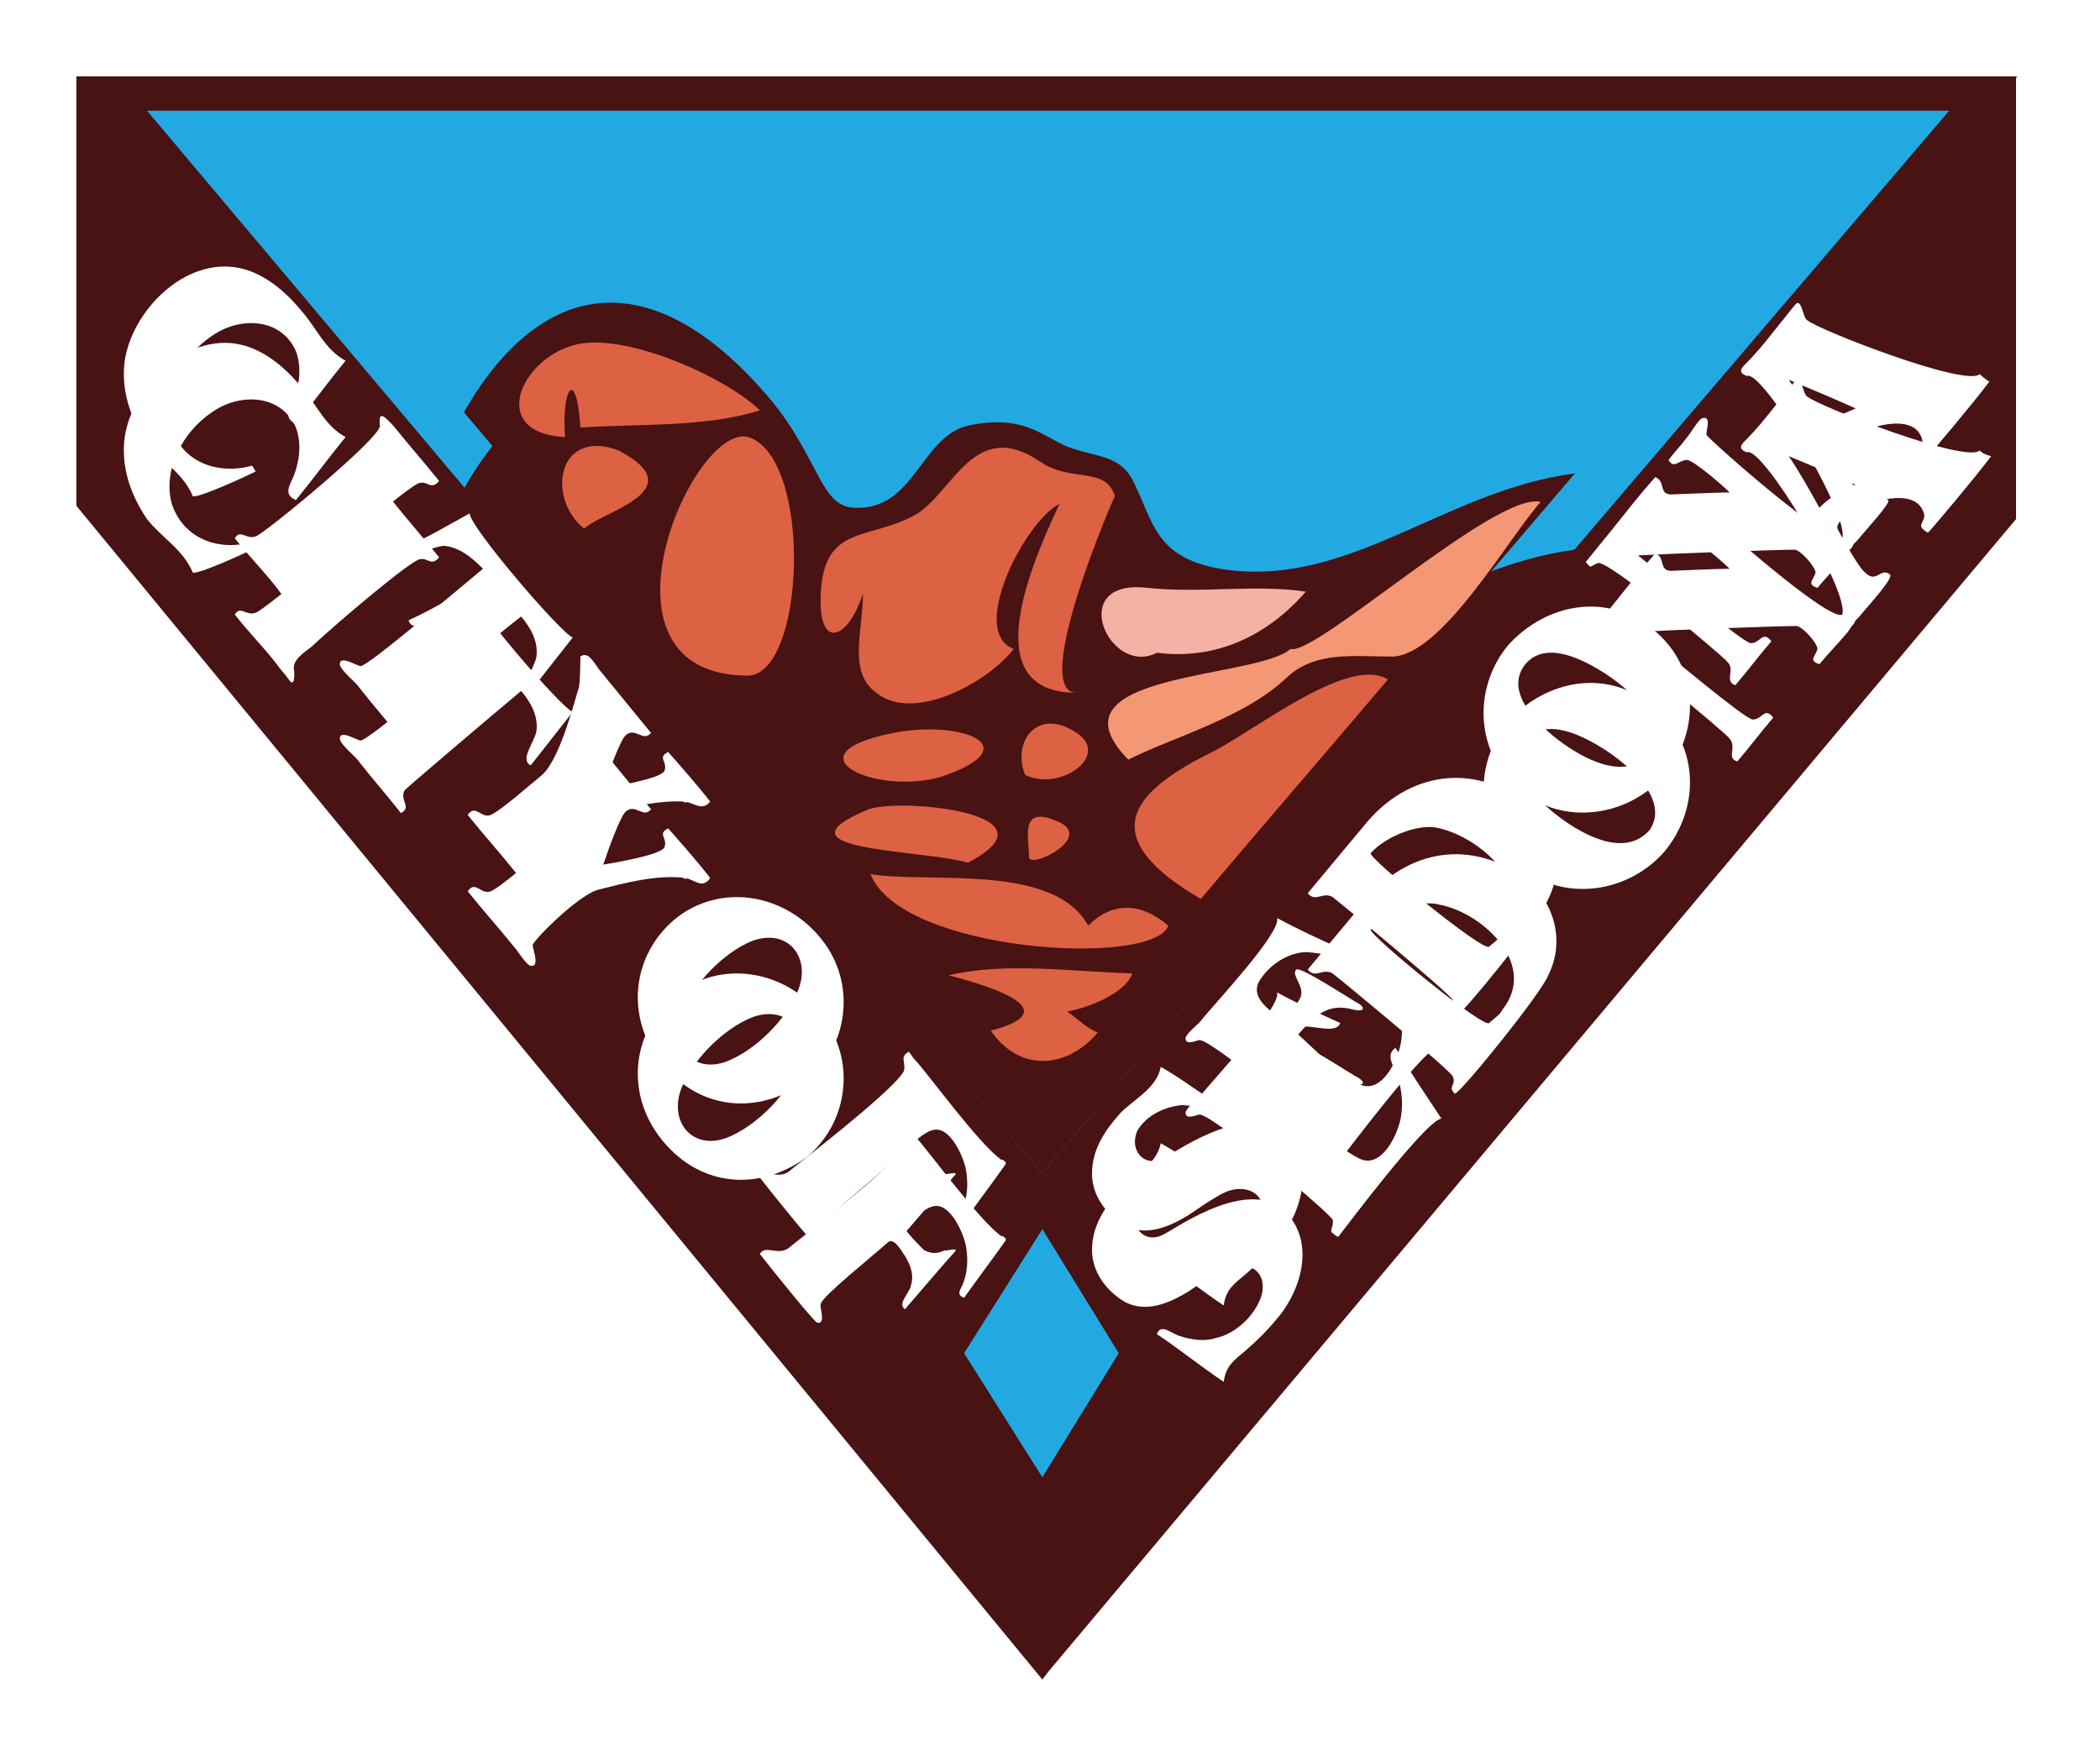<svg width="110" height="92" viewBox="0 0 110 92" fill="none" xmlns="http://www.w3.org/2000/svg">
<g filter="url(#filter0_d)">
<path d="M4 0L54.6 59.1L105.7 0H4Z" fill="#23A9E1"/>
<path d="M54.9 0H4V22.5L54.6 84L54.9 83.6L105.6 23.2V0H54.9ZM54.9 57.1L54.6 57.5L7.7 1.8H54.9H102.1L54.9 57.1Z" fill="#491213"/>
<path d="M54.6 57.5L54.9 57.1L82.5 24.8C75.6 25.7 70.6 30.9 63.9 29.8C60.5 29.2 60.4 27.3 59.4 25.3C58.7 23.8 57.5 24 55.9 23.4C54.5 22.8 53.6 21.7 50.7 22.3C48.2 22.9 47.9 26.8 44.7 26.6C43 26.5 42.9 24.1 40.5 21.1C34.2 13.5 28.3 14.6 24.3 21.6L54.6 57.5Z" fill="#491213"/>
<path d="M27.3 32.2C27.8 32.8 28.2 33.5 28.1 34.3C28 34.9 27.2 35.8 27.8 36.1C28.5 35.2 29.3 34.2 30 33.3C29.4 33.1 24.6 27.5 24.6 26.8C23.5 27.4 22.5 28 21.4 28.5C21.6 29.2 22.7 28.5 23.3 28.5C24.1 28.6 24.7 29.1 25.3 29.7C23.6 31.1 19.4 34.7 18.9 34.8C18.7 34.8 17.8 34.2 17.8 34.7C17.8 35 18.7 35.7 18.8 35.9C19.5 36.8 20.3 37.7 21 38.6C21.6 38.3 20.9 37.9 21.2 37.4C21.5 37.1 26.1 33.2 27.3 32.2Z" fill="white"/>
<path d="M22 25.3C22.4 25.2 22.6 25.7 23 25.2C22.2 24.2 21.4 23.3 20.6 22.3C20.2 21.9 19.8 21.4 19.9 22.3C20 22.9 13.8 28 13.4 28.1C12.9 28.3 12.6 27.7 12.3 28.2C13 29.1 13.8 29.9 14.5 30.8C14.7 31.1 15 31.4 15.2 31.7C15.5 32 15.4 31 15.4 31.1C15.3 30.6 15.9 30.2 16.3 29.9C17.8 28.5 21.6 25.3 22 25.3Z" fill="white"/>
<path d="M13.2 24.4C11.4 24.9 9.6 24.2 9 22.4C8.5 20.6 9.6 18.6 11.1 17.6C12.5 16.6 14.7 16.6 15.5 18.4C15.8 19.2 15.7 20.1 15.4 20.9C15.2 21.4 14.8 21.9 15.5 22.2C16.4 21.1 17.2 20 18.1 18.9C17 18.3 16.6 17.2 15.8 16.3C14.9 15.2 13.7 14.2 12.3 14C9.4 13.6 6.7 16.6 6.5 19.2C6.4 20.7 6.9 22 7.7 23.2C8.5 24.2 9.6 24.8 10.1 26C10.4 26.1 12.8 25 13.4 24.7C13.3 24.6 13.3 24.4 13.2 24.4C12.5 24.6 13.2 24.4 13.2 24.4Z" fill="white"/>
<path d="M52.5 60.8C51.3 60 48.5 56.1 47.9 55.5C47.8 55.4 47.7 55.2 47.6 55.1C47.6 55.1 47.3 55.3 47.4 55.3C47.2 55.4 47.5 55.9 47.3 56.2C46.5 57.4 41.5 61.2 41.3 61.4C40.7 61.8 40.1 61.2 39.8 61.7C40.5 62.6 42.6 65.2 42.8 65.3C43.3 65.4 42.9 64.5 43 64.3C43.1 63.9 45.6 61.9 46.5 61.1C46.8 60.8 47.2 61.5 47.4 61.8C47.7 62.3 47.9 62.8 47.7 63.4C47.6 63.8 47 64.3 47.4 64.6C48 63.9 49.8 61.8 50 61.6C50.3 61.3 49.4 61.6 49.5 61.5C49.1 61.7 48.8 61.7 48.4 61.5C48.3 61.4 47.3 60.4 47.4 60.3C47.8 59.9 48.4 59.3 48.9 59.2C49.8 59 50.5 60.7 50.6 61.3C50.7 61.9 50.7 62.5 50.5 63.1C50.4 63.5 50 63.8 50.5 64C51.2 63 51.9 62.1 52.6 61.1C52.8 60.9 52.6 60.8 52.5 60.8C52.4 60.7 52.7 60.8 52.5 60.8Z" fill="white"/>
<path d="M42.3 56.6C44.5 54.7 44.8 51.5 43.1 49.3C41.2 46.8 37.7 46.2 35.3 48.2C33.1 50.1 32.8 53.2 34.5 55.5C36.5 58.2 39.7 58.5 42.3 56.6C43.5 55.7 42.2 56.7 42.3 56.6ZM41.8 51.9C41.2 53.4 39.6 55 38.1 55.6C36.3 56.3 35 54.8 35.7 53C36.3 51.5 37.9 49.9 39.4 49.3C41.3 48.6 42.5 50.2 41.8 51.9C41.5 52.8 41.9 51.7 41.8 51.9Z" fill="white"/>
<path d="M35.9 42C36.4 42.1 36.8 42.6 37.2 42C36.5 41.1 35.7 40.2 35 39.4C34.4 39.7 35 39.9 34.8 40.4C34.6 40.8 32.2 41.2 31.6 41.3C31.8 40.7 32.5 38.7 32.8 38.5C33.3 38.1 33.7 38.9 34.1 38.4C33.2 37.3 32.3 36.2 31.4 35.1C31.1 34.7 30.8 34.1 30.4 34.4C30.4 34.4 30.4 35.9 30.3 36.1C30.2 36.3 29.4 39.7 28.4 40.6C27.9 41 26.2 42.5 25.7 42.7C25.2 42.9 24.9 42.1 24.5 42.7C25.3 43.7 26.2 44.7 27 45.7C27.1 45.8 27.6 46.6 27.8 46.6C28.3 46.7 27.9 45.7 27.9 45.5C28.1 45.1 30.4 42.8 31.4 42.6C32.6 42.3 34.4 41.8 35.9 42C36.2 42.1 35.5 42 35.9 42Z" fill="white"/>
<path d="M73.2 52.4C73.4 53 73.5 53.7 73.4 54.4C73.3 55.3 72.4 57.3 71.2 56.7C70 56.1 69 55 68 54.1C68.8 53.2 69.5 52.4 70.9 52.8C71.3 52.9 71.6 52.8 71.2 52.5C70.8 52.3 68.1 50.5 67.9 50.7C67.6 51 68.4 51.6 68.1 52.2C67.9 52.6 67.5 53 67.2 53.4C66.5 52.8 65.3 52.1 66.1 51.1C66.6 50.4 67.4 49.9 68.2 49.8C68.8 49.7 70 50.2 70.2 49.6C69.1 49.1 68 48.6 66.9 48C67.1 48.8 63.6 52.5 62.8 53.5C62.7 53.6 62.1 54.1 62.1 54.3C62.1 54.7 62.7 54.4 62.8 54.4C63.3 54.2 69.6 59.5 69.8 59.9C69.9 60.2 69.6 60.5 69.8 60.6C69.8 60.6 70 60.8 70.1 60.8C70.5 60.3 74.6 54.8 75.5 54.6C74.7 53.4 73.9 52.2 73.1 50.9C72.5 51.3 73.1 52 73.2 52.4Z" fill="white"/>
<path d="M67 59.2C64.9 57.9 61.4 60.5 60.9 60.7C59.9 61.2 59.1 60.2 59.6 59.2C60.1 58.4 61 58 61.9 57.9C62.2 57.9 63.3 58.1 63.4 57.9C63.5 57.7 63.6 57.7 63.4 57.6C62.5 57 61.7 56.4 60.8 55.9C60.6 57 59.4 57.6 58.7 58.3C57.9 59.2 57.2 60.2 57.2 61.5C57.2 62.6 57.9 63.6 58.9 64.2C60 64.8 61.2 64.3 62.2 63.7C62.8 63.3 63.5 62.8 64.1 62.5C65.1 62 66.4 62.4 66.1 63.8C65.8 64.9 64.7 65.9 63.7 66.1C63.1 66.3 62.4 66.2 61.8 66C61.4 65.9 60.8 65.3 60.6 65.9C61.8 66.7 62.9 67.6 64.1 68.4C64.2 67.6 64.6 67.3 65.2 66.8C65.9 66.2 66.6 65.5 67.2 64.7C68.4 63 68.8 60.6 67 59.2Z" fill="white"/>
<path d="M67 59.2C68 59.7 66.4 58.7 67 59.2V59.2Z" fill="white"/>
<path d="M103.7 19.6C103 20.3 95.3 17.3 94.7 16.8C94.4 16.7 94.4 15.5 94 16C93.6 16.5 93.2 17 92.8 17.5C92.4 18 92 18.5 91.5 19C91.2 19.3 91 19.5 91.5 19.7C92.3 19.3 96.9 27 96.5 28.2C95.8 28.6 89.6 23.1 89.4 22.8C89.3 22.7 89.7 21.8 89.2 21.9C89 21.9 88.5 22.8 88.3 23C88 23.4 87.7 23.7 87.4 24.1C87.7 24.6 87.9 24.1 88.4 24.1C88.8 24.2 90.2 25.4 90.6 25.8C89.9 25.8 87.9 25.9 87.7 25.9C86.8 26 87.3 25.2 86.7 25C85.9 25.9 85.2 26.8 84.4 27.8C84 28.3 83.5 28.9 83.1 29.4C83 29.5 83.1 29.4 83.2 29.5C83.5 29.8 83.3 29.7 83.8 29.5C84.3 29.3 90.4 34.4 90.6 34.7C91 35.2 90.4 35.7 91 35.9C91.6 35.2 92.2 34.4 92.8 33.7C92.9 33.6 92.9 33.6 92.8 33.5C92.4 33.1 92.3 33.7 91.8 33.7C91.3 33.6 87.4 30.3 85.9 29.1C87.7 29 93.2 28.8 94.1 28.8C94.4 28.8 95.2 29.7 95.2 30C95.1 30.4 94.7 30.6 95.3 30.8C95.8 30.2 96.3 29.7 96.8 29.1L97 28.8C97.1 28.7 97.1 28.7 97.2 28.5L97.4 28.3C97.8 27.8 99.2 26.3 99 26.1C98.5 25.7 98.3 26.6 97.7 26C97.4 25.8 96.5 24.2 96.3 23.8C96 23.4 96.9 22.9 97.3 22.7C98.1 22.2 100.5 21.5 100.8 23C100.8 23.3 100.5 23.5 100.7 23.7C100.7 23.7 100.9 23.9 101 23.9C101.2 23.7 103.4 21.1 104.3 19.9C103.9 19.8 103.8 19.7 103.7 19.6ZM96.3 21.8C96.4 21.7 96.5 21.7 96.3 21.8C96 22 95.6 22.3 95.3 22.6C94.8 21.7 94.3 20.8 93.7 19.9C94.9 20.4 96.1 20.9 97.2 21.4C97 21.4 96.7 21.6 96.3 21.8Z" fill="white"/>
<path d="M86.6 33C84.2 31 81 31.6 79 33.8C77.1 36.1 77.3 39.5 79.6 41.4C81.9 43.3 85.3 42.8 87.2 40.6C89.1 38.3 89 34.9 86.6 33ZM86.3 39.6C85 40.9 82.9 39.7 81.8 38.9C80.7 38.1 78.7 36.3 79.9 34.8C81 33.5 83 34.6 84.1 35.3C85.3 36.1 87.5 37.9 86.4 39.5C86.5 39.4 86.5 39.4 86.3 39.6Z" fill="white"/>
<path d="M86.6 33C87.8 34 86.3 32.8 86.6 33V33Z" fill="white"/>
<path d="M86.3 39.6C86.4 39.5 86.4 39.5 86.4 39.5C86.3 39.6 86.3 39.6 86.3 39.6Z" fill="white"/>
<path d="M80 42.1C80.1 42.2 80.3 42.3 80 42.1C77.1 39.9 73.7 40.5 71.5 43.2C70.5 44.4 69.5 45.6 68.5 46.8C68.9 47.3 69.3 46.7 69.8 47C70.2 47.3 76 52.1 76.1 52.4C76.3 52.9 75.8 52.9 76.2 53.3C76.4 53.4 80.7 48.1 81.1 47.1C82 45.3 81.4 43.3 80 42.1ZM78.7 48.9C78.5 49.2 78.7 49 78 49.6C77.7 49.9 71.6 44.9 71.8 44.7C72.6 43.8 74.4 43.1 75.4 43.4C77.6 43.8 80.6 46.5 78.7 48.9Z" fill="white"/>
</g>
<path d="M54.6 57.5L54.9 57.1L82.5 24.8C75.6 25.7 70.6 30.9 63.9 29.8C60.5 29.2 60.4 27.3 59.4 25.3C58.7 23.8 57.5 24 55.9 23.4C54.5 22.8 53.6 21.7 50.7 22.3C48.2 22.9 47.9 26.8 44.7 26.6C43 26.5 42.9 24.1 40.5 21.1C34.2 13.5 28.3 14.6 24.3 21.6L54.6 57.5Z" fill="#491213"/>
<path d="M50.5 70.9L54.6 64.4L58.6 70.9L54.6 77.4L50.5 70.9Z" fill="#23A9E1"/>
<path d="M27.3 32.3C27.8 32.9 28.2 33.6 28.1 34.4C28 35 27.2 36 27.8 36.2C28.5 35.3 29.3 34.3 30 33.4C29.4 33.2 24.6 27.6 24.6 26.9C23.5 27.5 22.5 28.1 21.4 28.6C21.6 29.3 22.7 28.6 23.3 28.6C24.1 28.7 24.7 29.2 25.3 29.8C23.6 31.2 19.4 34.8 18.9 34.9C18.7 34.9 17.8 34.3 17.8 34.8C17.8 35.1 18.7 35.8 18.8 36C19.5 36.9 20.3 37.8 21 38.7C21.6 38.4 20.9 38 21.2 37.5C21.5 37.1 26.1 33.2 27.3 32.3Z" fill="white"/>
<path d="M22 25.3C22.4 25.2 22.6 25.7 23 25.2C22.2 24.2 21.4 23.3 20.6 22.3C20.2 21.9 19.8 21.4 19.9 22.3C20 22.9 13.8 28 13.4 28.1C12.9 28.3 12.6 27.7 12.3 28.2C13 29.1 13.8 29.9 14.5 30.8C14.7 31.1 15 31.4 15.2 31.7C15.5 32 15.4 31 15.4 31.1C15.3 30.6 15.9 30.2 16.3 29.9C17.8 28.6 21.6 25.3 22 25.3Z" fill="white"/>
<path d="M13.2 24.4C11.4 24.9 9.5 24.2 9 22.4C8.5 20.6 9.6 18.6 11.1 17.6C12.5 16.6 14.7 16.6 15.5 18.4C15.8 19.2 15.7 20.1 15.4 20.9C15.2 21.4 14.8 21.9 15.5 22.2C16.4 21.1 17.2 20 18.1 18.9C17 18.3 16.6 17.2 15.8 16.3C14.9 15.2 13.7 14.2 12.3 14C9.4 13.6 6.7 16.6 6.5 19.2C6.4 20.7 6.9 22 7.7 23.2C8.5 24.2 9.6 24.8 10.1 26C10.4 26.1 12.8 25 13.4 24.7C13.3 24.6 13.3 24.5 13.2 24.4C12.5 24.6 13.2 24.4 13.2 24.4Z" fill="white"/>
<path d="M52.5 60.8C51.3 60 48.5 56.1 47.9 55.5C47.8 55.4 47.7 55.2 47.6 55.1C47.6 55.1 47.3 55.3 47.4 55.3C47.2 55.4 47.5 55.9 47.3 56.2C46.5 57.4 41.5 61.2 41.3 61.4C40.7 61.8 40.1 61.2 39.8 61.7C40.5 62.6 42.6 65.2 42.8 65.3C43.3 65.4 42.9 64.5 43 64.3C43.1 63.9 45.6 61.9 46.5 61.1C46.8 60.8 47.2 61.5 47.4 61.8C47.7 62.3 47.9 62.8 47.7 63.4C47.6 63.8 47 64.3 47.4 64.6C48 63.9 49.8 61.8 50 61.6C50.3 61.3 49.4 61.6 49.5 61.5C49.1 61.7 48.8 61.7 48.4 61.5C48.3 61.4 47.3 60.4 47.4 60.3C47.8 59.9 48.4 59.3 48.9 59.2C49.8 59 50.5 60.7 50.6 61.3C50.7 61.9 50.7 62.5 50.5 63.1C50.4 63.5 50 63.8 50.5 64C51.2 63 51.9 62.1 52.6 61.1C52.8 60.9 52.6 60.8 52.5 60.8C52.4 60.7 52.7 60.8 52.5 60.8Z" fill="white"/>
<path d="M42.3 56.6C44.5 54.7 44.8 51.5 43.1 49.3C41.2 46.8 37.7 46.2 35.3 48.2C33.1 50.1 32.8 53.2 34.5 55.5C36.5 58.2 39.7 58.5 42.3 56.6C43.5 55.7 42.2 56.7 42.3 56.6ZM41.8 51.9C41.2 53.4 39.6 55 38.1 55.6C36.3 56.3 35 54.8 35.7 53C36.4 51.5 37.9 49.9 39.4 49.3C41.3 48.6 42.5 50.2 41.8 51.9C41.4 52.8 41.9 51.7 41.8 51.9Z" fill="white"/>
<path d="M35.9 42C36.4 42.1 36.8 42.5 37.2 42C36.5 41.1 35.7 40.2 35 39.4C34.4 39.7 35 39.9 34.8 40.4C34.6 40.8 32.2 41.2 31.6 41.3C31.8 40.7 32.5 38.7 32.8 38.5C33.3 38.1 33.7 38.9 34.1 38.4C33.2 37.3 32.3 36.2 31.4 35.1C31.1 34.7 30.8 34.1 30.4 34.4C30.4 34.4 30.4 35.9 30.3 36.1C30.2 36.3 29.4 39.7 28.4 40.6C27.9 41 26.2 42.5 25.7 42.7C25.2 42.9 24.9 42.1 24.5 42.7C25.3 43.7 26.2 44.7 27 45.7C27.1 45.8 27.6 46.6 27.8 46.6C28.3 46.7 27.9 45.7 27.9 45.5C28.1 45.1 30.4 42.8 31.4 42.6C32.6 42.4 34.4 41.9 35.9 42C36.2 42.1 35.5 42 35.9 42Z" fill="white"/>
<path d="M29.6 22.9C25.6 22.7 27.2 18.9 30 18.1C32.6 17.3 38.1 19.8 39.8 21.5C37 22.4 33.4 22.2 30.4 22.4C30.2 19.2 29.4 20.3 29.6 22.9Z" fill="#DC6243"/>
<path d="M30.6 27.7C28.6 26.1 29.2 22.4 32.4 23.6C36.4 25.7 31.5 26.8 30.6 27.7Z" fill="#DC6243"/>
<path d="M39.1 35.4C30.5 35.3 36.3 22.1 39.2 22.9C42.6 24 42.2 35.5 39.1 35.4Z" fill="#DC6243"/>
<path d="M45.2 31.1C44.4 33.6 42.8 34.1 43 31C43.2 27.5 45.5 28.3 47.9 27C49.9 25.9 51 21.8 54.5 24.2C56.1 25.3 57.9 24.4 58.4 26C58.4 25.9 53.9 36.3 56.4 36.3C51.4 36.3 53.6 30.4 55.5 26.4C53.7 27.3 50.7 33.1 53.1 34C51.8 35.7 47.9 37.9 45.9 36.3C44.4 35.2 45.2 33.1 45.2 31.1Z" fill="#DC6243"/>
<path d="M49.3 40.7C45.8 41.7 41.2 39.5 46.8 38.4C50.3 37.7 54 39.1 49.3 40.7C49.4 40.7 49.2 40.7 49.3 40.7Z" fill="#DC6243"/>
<path d="M53.7 40.6C53 38.9 54.3 37 56.4 38.4C58.2 39.6 55.5 41.5 53.7 40.6Z" fill="#DC6243"/>
<path d="M50.7 45.2C48.3 44.5 40.2 44.6 45.5 42.4C47.2 41.8 55.7 42.6 50.7 45.2Z" fill="#DC6243"/>
<path d="M53.9 44.9C53.9 43.9 53.4 42.2 55.3 43C57.5 43.8 53.9 45.6 53.9 44.9C53.9 44.9 53.9 44.7 53.9 44.9Z" fill="#DC6243"/>
<path d="M61.2 48.5C59.8 47.3 58.3 47.2 57 48.5C55.2 45.2 48.7 46.3 45.6 45.8C47.2 49.9 60.4 50.7 61.2 48.5Z" fill="#DC6243"/>
<path d="M59.3 51C56.1 50.9 52.6 50.4 49.7 51.1C51.6 51.6 56.1 52.9 51.9 54C53.4 56.2 55.9 56 57.5 54.1C56.8 53.8 56.5 53.4 55.9 53C57.5 52.7 59.1 51.8 59.3 51Z" fill="#DC6243"/>
<path d="M62.9 47.1C57.6 44 58.9 41.7 63.3 39.5C65.6 38.4 70.6 34.3 72.7 35.6C69.4 39.5 66.1 43.3 62.9 47.1Z" fill="#DC6243"/>
<path d="M59.1 39.8C54.6 35.2 65.8 35.6 67.6 34C68.9 34.4 78.4 25.7 80.7 26.3C79 28.2 75.5 34.4 72.9 34.4C70.9 34.4 68.9 34.1 67.4 35.5C65.2 37.6 61.5 38.6 59.1 39.8Z" fill="#F49774"/>
<path d="M60.6 34.2C58.1 35.5 55.8 30.3 60.1 30.8C62.9 31.1 65.8 30.6 68.4 31C66.4 33.3 63.7 34.6 60.6 34.2Z" fill="#F4B1A4"/>
<path d="M73.2 52.5C73.4 53.1 73.5 53.8 73.4 54.5C73.3 55.4 72.4 57.4 71.2 56.8C70 56.2 69 55.1 68 54.2C68.8 53.3 69.5 52.5 70.9 52.9C71.3 53 71.6 52.9 71.2 52.6C70.8 52.4 68.1 50.6 67.9 50.8C67.6 51.1 68.4 51.7 68.1 52.3C67.9 52.7 67.5 53.1 67.2 53.5C66.5 52.9 65.3 52.2 66.1 51.2C66.6 50.5 67.4 50 68.2 49.9C68.8 49.8 70 50.3 70.2 49.7C69.1 49.2 68 48.7 66.9 48.1C67.1 48.9 63.6 52.6 62.8 53.6C62.7 53.7 62.1 54.2 62.1 54.4C62.1 54.8 62.7 54.5 62.8 54.5C63.3 54.3 69.6 59.6 69.8 60C69.9 60.3 69.6 60.6 69.8 60.7C69.8 60.7 70 60.9 70.1 60.9C70.5 60.4 74.6 54.9 75.5 54.7C74.7 53.5 73.9 52.3 73.1 51C72.5 51.3 73.1 52 73.2 52.5Z" fill="white"/>
<path d="M67 59.2C64.9 57.9 61.4 60.5 60.9 60.7C59.9 61.2 59.1 60.2 59.6 59.2C60.1 58.4 61 58 61.9 57.9C62.2 57.9 63.2 58.1 63.4 57.9C63.5 57.7 63.6 57.7 63.4 57.6C62.5 57 61.7 56.4 60.8 55.9C60.6 57 59.4 57.6 58.7 58.3C57.9 59.2 57.2 60.2 57.2 61.5C57.2 62.6 57.9 63.6 58.9 64.2C60 64.8 61.2 64.3 62.2 63.7C62.8 63.3 63.5 62.8 64.1 62.5C65.1 62 66.4 62.4 66.1 63.8C65.8 64.9 64.7 65.9 63.7 66.1C63.1 66.3 62.4 66.2 61.8 66C61.4 65.9 60.8 65.3 60.6 65.9C61.8 66.7 62.9 67.6 64.1 68.4C64.2 67.6 64.6 67.3 65.2 66.8C65.9 66.2 66.6 65.5 67.2 64.7C68.4 63 68.8 60.6 67 59.2Z" fill="white"/>
<path d="M67 59.2C68 59.8 66.4 58.7 67 59.2V59.2Z" fill="white"/>
<path d="M103.7 19.6C103 20.3 95.3 17.3 94.7 16.8C94.4 16.7 94.4 15.5 94 16C93.6 16.5 93.2 17 92.8 17.5C92.4 18 92 18.5 91.5 19C91.2 19.3 91 19.5 91.5 19.7C92.3 19.3 96.9 27 96.5 28.2C95.8 28.6 89.6 23.1 89.4 22.8C89.3 22.7 89.7 21.8 89.2 21.9C89 21.9 88.5 22.8 88.3 23C88 23.4 87.7 23.7 87.4 24.1C87.7 24.6 87.9 24.1 88.4 24.1C88.8 24.2 90.2 25.4 90.6 25.8C89.9 25.8 87.9 25.9 87.7 25.9C86.8 26 87.3 25.2 86.7 25C85.9 25.9 85.2 26.8 84.4 27.8C84 28.3 83.5 28.9 83.1 29.4C83 29.5 83.1 29.4 83.1 29.5C83.4 29.8 83.2 29.7 83.7 29.5C84.2 29.3 90.3 34.4 90.5 34.7C90.9 35.1 90.3 35.7 90.9 35.9C91.5 35.2 92.1 34.4 92.7 33.7C92.8 33.6 92.8 33.6 92.7 33.5C92.3 33.1 92.2 33.7 91.7 33.7C91.2 33.6 87.3 30.3 85.8 29.1C87.6 29 93.1 28.8 94 28.8C94.3 28.8 95.1 29.7 95.1 30C95 30.4 94.6 30.6 95.2 30.8C95.7 30.2 96.2 29.7 96.7 29.1L96.9 28.8C97 28.7 97 28.7 97.1 28.5L97.3 28.3C97.7 27.8 99.1 26.3 98.9 26.2C98.4 25.8 98.2 26.7 97.6 26.1C97.3 25.9 96.4 24.3 96.2 23.9C95.9 23.5 96.8 23 97.2 22.8C98 22.3 100.4 21.6 100.7 23.1C100.7 23.4 100.4 23.6 100.6 23.8C100.6 23.8 100.8 24 100.9 24C101.1 23.8 103.3 21.2 104.2 20C103.9 19.8 103.8 19.7 103.7 19.6ZM96.3 21.8C96.4 21.8 96.5 21.7 96.3 21.8C96 22 95.6 22.3 95.3 22.6C94.8 21.7 94.3 20.8 93.7 19.9C94.9 20.4 96.1 20.9 97.2 21.4C97 21.5 96.7 21.6 96.3 21.8Z" fill="white"/>
<path d="M86.6 33C84.2 31 81 31.6 79 33.8C77.1 36.1 77.3 39.5 79.6 41.4C81.9 43.3 85.3 42.8 87.2 40.6C89.1 38.3 89 34.9 86.6 33ZM86.3 39.6C86.3 39.6 86.3 39.7 86.3 39.6C85 40.9 82.9 39.7 81.8 38.9C80.7 38.1 78.7 36.3 79.9 34.8C81 33.5 83 34.6 84.1 35.3C85.3 36.1 87.5 37.9 86.4 39.5C86.5 39.4 86.5 39.4 86.3 39.6Z" fill="white"/>
<path d="M86.6 33C87.8 34 86.3 32.8 86.6 33V33Z" fill="white"/>
<path d="M86.3 39.7C86.3 39.6 86.3 39.6 86.3 39.7C86.4 39.6 86.4 39.6 86.4 39.6C86.3 39.6 86.3 39.7 86.3 39.7Z" fill="white"/>
<path d="M80 42.1C80.1 42.2 80.3 42.4 80 42.1C77.1 39.9 73.7 40.5 71.5 43.2C70.5 44.4 69.5 45.6 68.5 46.8C68.9 47.3 69.3 46.7 69.8 47C70.2 47.3 76 52.1 76.1 52.4C76.3 52.9 75.8 52.9 76.2 53.3C76.4 53.4 80.7 48.1 81.1 47.1C82 45.3 81.4 43.4 80 42.1ZM78.7 48.9C78.5 49.2 78.7 49 78 49.6C77.7 49.9 71.6 44.9 71.8 44.7C72.6 43.8 74.4 43.1 75.4 43.4C77.6 43.9 80.6 46.6 78.7 48.9Z" fill="white"/>
<defs>
<filter id="filter0_d" x="0" y="0" width="109.7" height="92" filterUnits="userSpaceOnUse" color-interpolation-filters="sRGB">
<feFlood flood-opacity="0" result="BackgroundImageFix"/>
<feColorMatrix in="SourceAlpha" type="matrix" values="0 0 0 0 0 0 0 0 0 0 0 0 0 0 0 0 0 0 127 0" result="hardAlpha"/>
<feOffset dy="4"/>
<feGaussianBlur stdDeviation="2"/>
<feComposite in2="hardAlpha" operator="out"/>
<feColorMatrix type="matrix" values="0 0 0 0 0 0 0 0 0 0 0 0 0 0 0 0 0 0 0.25 0"/>
<feBlend mode="normal" in2="BackgroundImageFix" result="effect1_dropShadow"/>
<feBlend mode="normal" in="SourceGraphic" in2="effect1_dropShadow" result="shape"/>
</filter>
</defs>
</svg>
